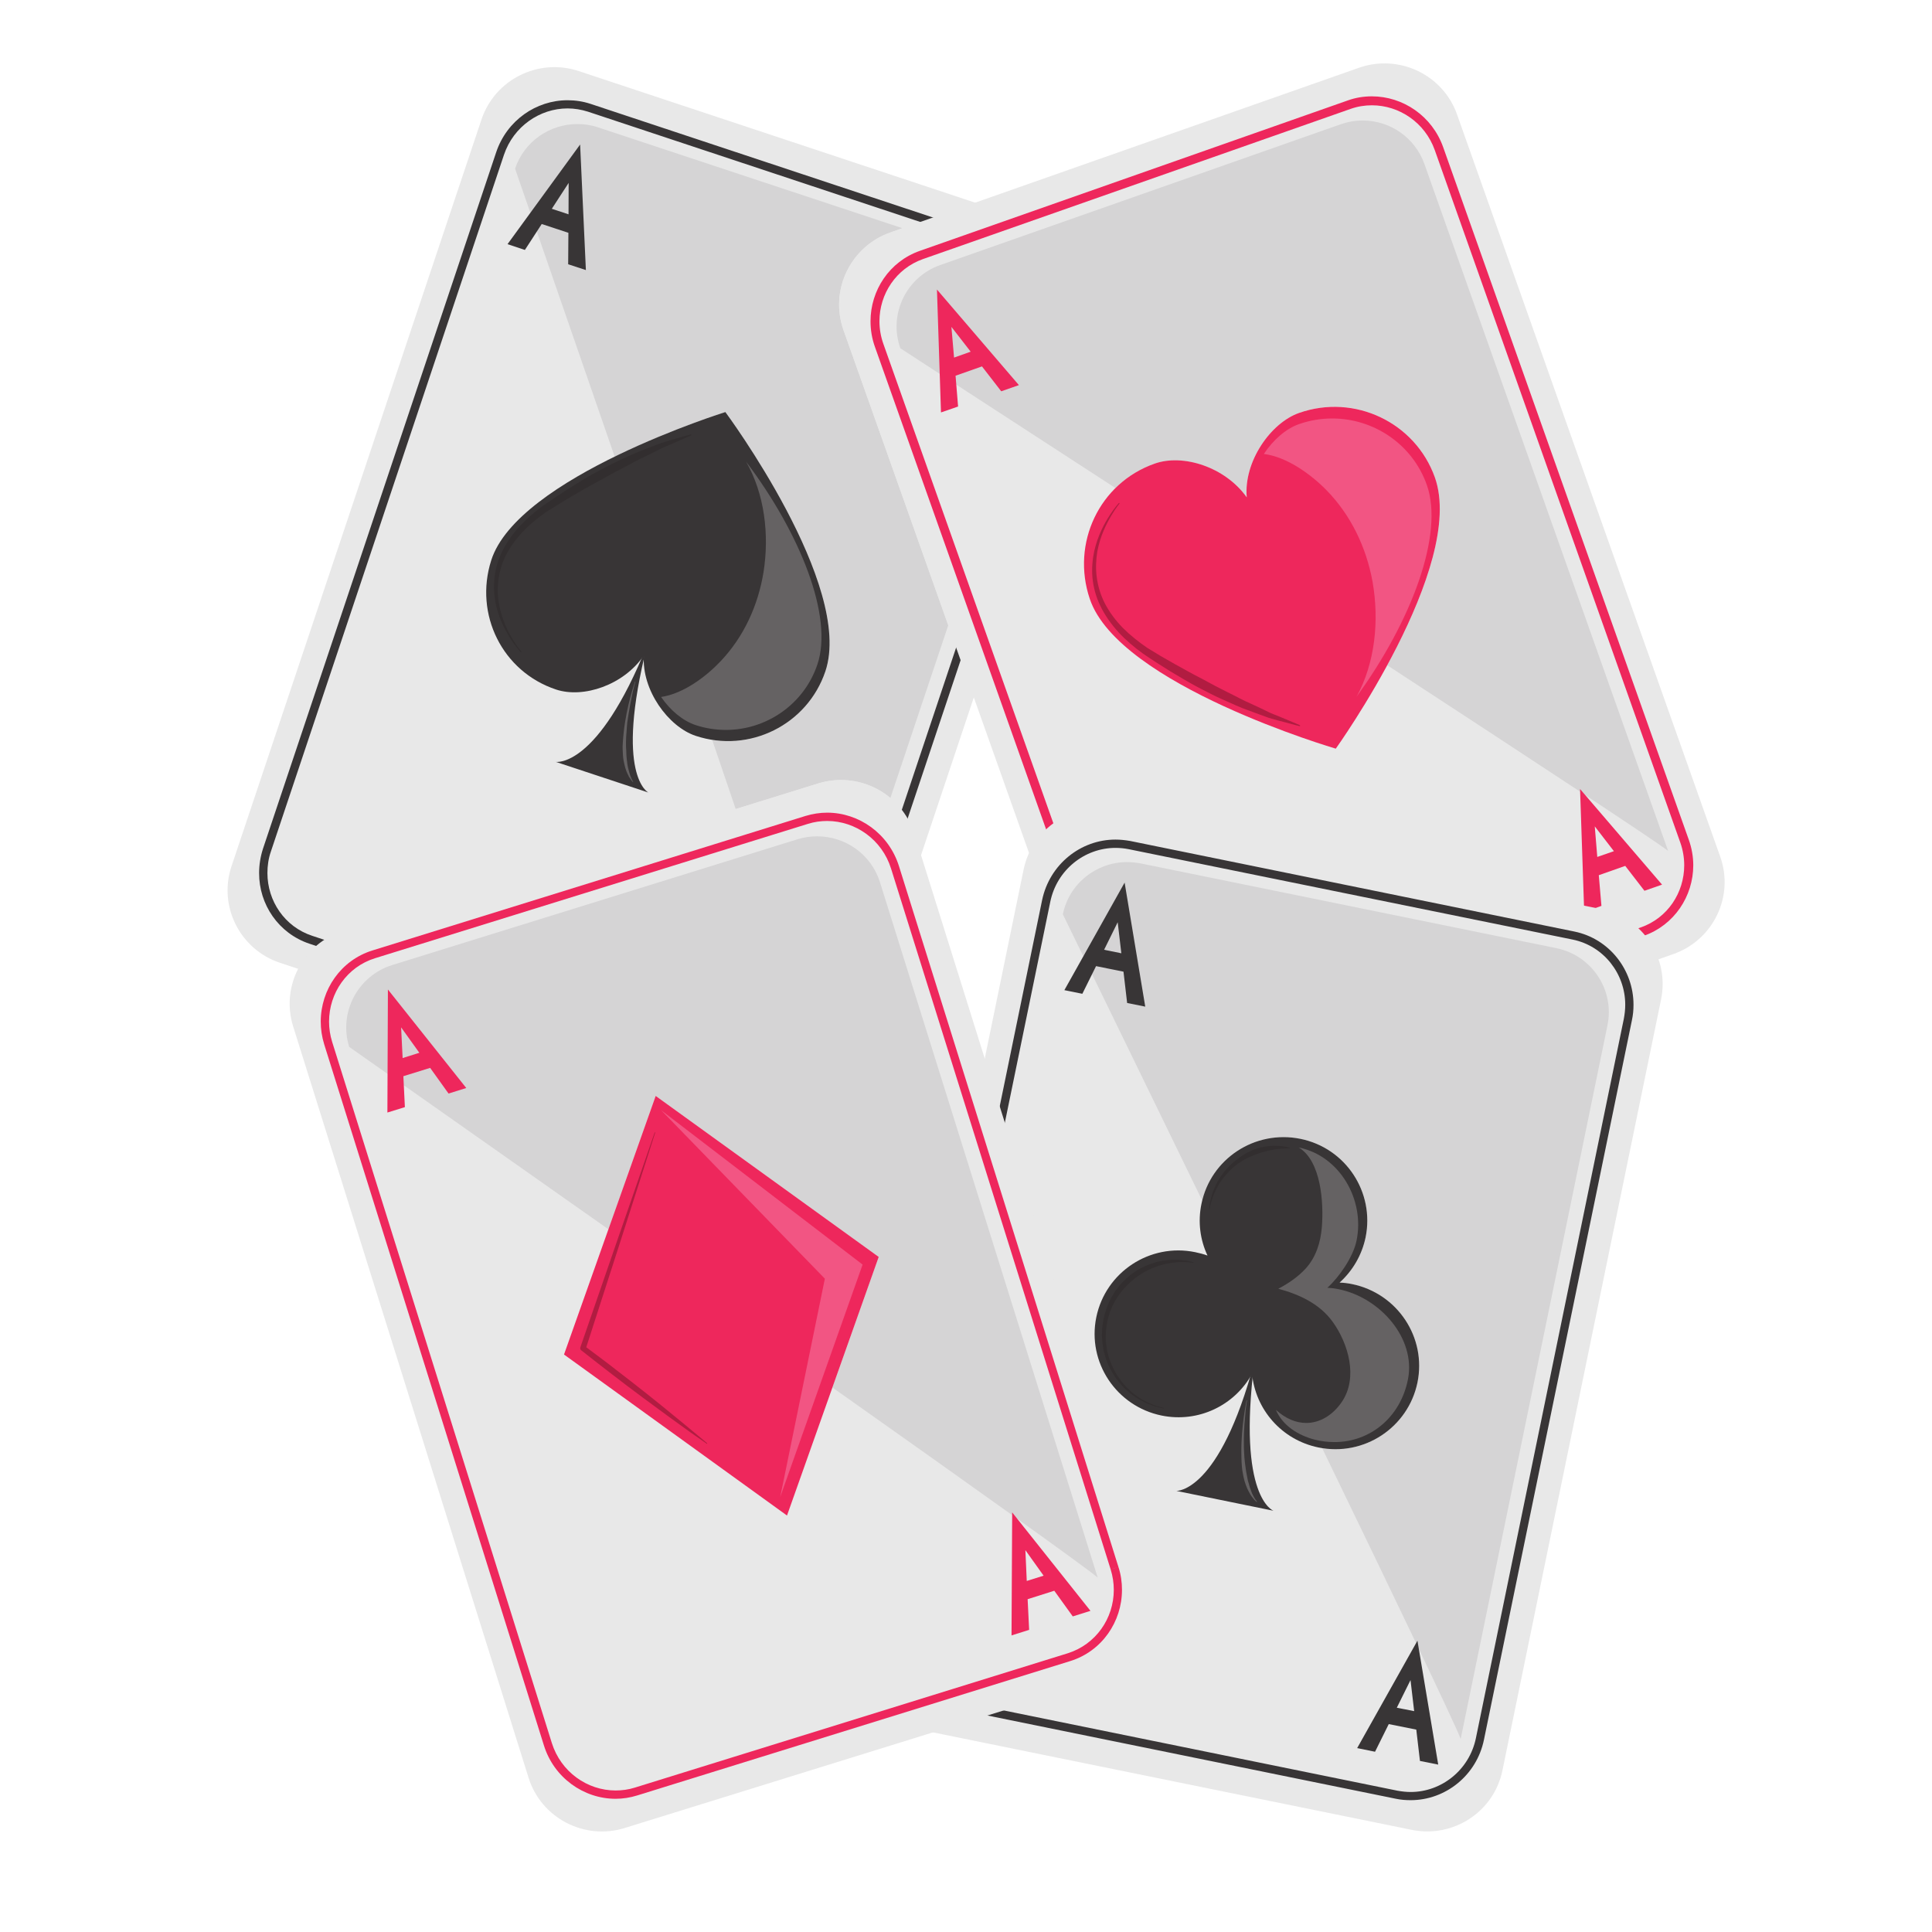 <svg xmlns="http://www.w3.org/2000/svg" xmlns:xlink="http://www.w3.org/1999/xlink" width="80" zoomAndPan="magnify" viewBox="0 0 60 60" height="80" preserveAspectRatio="xMidYMid meet" version="1.0"><defs><clipPath id="id1"><path d="M 26 1.672 L 53.953 1.672 L 53.953 35 L 26 35 Z M 26 1.672 " clip-rule="nonzero"/></clipPath></defs><path fill="#e8e8e8" d="M 26.363 33.254 C 25.945 34.496 24.594 35.172 23.344 34.758 L 8.699 29.902 C 7.449 29.488 6.773 28.141 7.191 26.898 L 14.953 3.711 C 15.371 2.465 16.723 1.793 17.973 2.207 L 32.613 7.066 C 33.863 7.48 34.539 8.824 34.121 10.07 L 26.363 33.254 " fill-opacity="1" fill-rule="nonzero"/><path fill="#383536" d="M 25.785 32.199 L 25.66 32.16 C 25.367 33.039 24.555 33.598 23.688 33.598 C 23.48 33.598 23.266 33.562 23.055 33.496 L 9.695 29.062 C 8.84 28.781 8.305 27.98 8.305 27.113 C 8.305 26.891 8.336 26.664 8.414 26.441 L 15.652 4.805 C 15.949 3.926 16.766 3.367 17.625 3.367 C 17.84 3.367 18.051 3.402 18.262 3.469 L 31.621 7.902 C 32.477 8.184 33.016 8.984 33.016 9.852 C 33.016 10.074 32.977 10.301 32.902 10.527 L 25.66 32.16 L 25.906 32.238 L 33.145 10.605 C 33.23 10.355 33.27 10.102 33.27 9.852 C 33.27 8.879 32.664 7.977 31.703 7.66 L 18.344 3.227 C 18.105 3.148 17.867 3.113 17.625 3.113 C 16.652 3.113 15.742 3.738 15.41 4.727 L 8.168 26.355 C 8.086 26.609 8.047 26.863 8.047 27.113 C 8.043 28.086 8.648 28.988 9.613 29.309 L 22.973 33.738 C 23.211 33.816 23.453 33.855 23.688 33.855 C 24.664 33.855 25.574 33.227 25.906 32.238 L 25.785 32.199 " fill-opacity="1" fill-rule="nonzero"/><path fill="#d5d4d5" d="M 22.848 25.125 C 22.613 24.434 22.367 23.715 22.117 22.977 C 22.281 23.004 22.449 23.016 22.613 23.016 C 23.945 23.016 25.188 22.176 25.633 20.848 C 26.527 18.184 22.527 12.797 22.527 12.797 C 22.527 12.797 20.844 13.324 19.09 14.184 C 17.387 9.254 15.996 5.238 15.996 5.238 C 16.281 4.387 17.078 3.852 17.934 3.852 C 18.145 3.852 18.363 3.883 18.578 3.957 L 28.023 7.086 L 27.652 7.219 C 26.41 7.656 25.758 9.012 26.195 10.25 L 29.449 19.418 L 27.652 24.781 C 27.227 24.426 26.684 24.223 26.117 24.223 C 25.883 24.223 25.641 24.258 25.406 24.332 L 22.848 25.125 " fill-opacity="1" fill-rule="nonzero"/><path fill="#383536" d="M 17.66 5.68 L 17.656 6.656 L 17.137 6.484 Z M 16.301 7.762 L 16.824 6.957 L 17.652 7.23 L 17.645 8.207 L 18.195 8.387 L 18.195 8.383 L 18.016 4.488 L 15.762 7.582 L 16.301 7.762 " fill-opacity="1" fill-rule="nonzero"/><path fill="#383536" d="M 23.863 30.133 L 23.855 31.105 L 23.34 30.934 L 23.863 30.133 M 22.504 32.211 L 23.031 31.41 L 23.855 31.68 L 23.852 32.656 L 24.398 32.84 L 24.398 32.832 L 24.223 28.941 L 21.965 32.035 L 22.504 32.211 " fill-opacity="1" fill-rule="nonzero"/><path fill="#383536" d="M 25.633 20.848 C 25.074 22.508 23.273 23.406 21.605 22.852 C 20.754 22.57 19.922 21.426 19.996 20.355 C 19.371 21.277 18.117 21.695 17.27 21.414 C 15.598 20.859 14.723 19.078 15.254 17.406 C 16.074 14.809 22.527 12.797 22.527 12.797 C 22.527 12.797 26.527 18.184 25.633 20.848 " fill-opacity="1" fill-rule="nonzero"/><path fill="#656263" d="M 22.547 22.668 C 22.23 22.668 21.91 22.621 21.598 22.516 C 21.207 22.387 20.816 22.062 20.531 21.645 C 21.23 21.543 21.938 21.004 22.383 20.531 C 23.102 19.773 23.543 18.801 23.711 17.773 C 23.898 16.602 23.742 15.336 23.172 14.34 C 24.855 16.57 25.883 19.148 25.387 20.629 C 24.969 21.879 23.797 22.668 22.547 22.668 " fill-opacity="1" fill-rule="nonzero"/><path fill="#322e2f" d="M 16.191 20.254 L 16.172 20.254 C 16.172 20.254 16.059 20.137 15.898 19.902 C 15.742 19.668 15.531 19.312 15.414 18.836 C 15.359 18.598 15.328 18.332 15.348 18.051 C 15.363 17.766 15.438 17.473 15.566 17.188 C 15.695 16.906 15.875 16.641 16.09 16.398 C 16.309 16.152 16.551 15.941 16.82 15.738 C 17.086 15.551 17.355 15.371 17.621 15.199 C 17.895 15.031 18.156 14.863 18.422 14.715 C 18.691 14.57 18.949 14.43 19.203 14.312 C 19.457 14.199 19.691 14.078 19.918 13.996 C 20.145 13.902 20.355 13.828 20.539 13.758 C 20.727 13.695 20.895 13.648 21.031 13.609 C 21.305 13.531 21.457 13.492 21.457 13.492 L 21.473 13.496 L 21.469 13.516 C 21.469 13.516 21.32 13.586 21.062 13.699 C 20.934 13.758 20.777 13.824 20.598 13.898 C 20.422 13.988 20.223 14.086 20.008 14.191 C 19.789 14.289 19.566 14.422 19.32 14.547 C 19.199 14.609 19.07 14.672 18.949 14.746 C 18.82 14.816 18.691 14.887 18.562 14.957 C 18.293 15.098 18.031 15.258 17.754 15.414 C 17.484 15.574 17.211 15.742 16.941 15.914 C 16.688 16.094 16.441 16.297 16.227 16.52 C 16.02 16.746 15.836 16.996 15.707 17.254 C 15.574 17.516 15.504 17.793 15.473 18.059 C 15.441 18.328 15.461 18.582 15.508 18.816 C 15.602 19.281 15.789 19.641 15.938 19.879 C 16.082 20.113 16.191 20.234 16.191 20.234 L 16.191 20.254 " fill-opacity="1" fill-rule="nonzero"/><path fill="#383536" d="M 20.102 20.023 C 18.551 23.891 17.258 23.66 17.258 23.66 L 20.137 24.613 C 20.137 24.613 19.07 24.105 20.102 20.023 " fill-opacity="1" fill-rule="nonzero"/><path fill="#656263" d="M 19.656 24.293 L 19.633 24.262 C 19.617 24.246 19.594 24.219 19.574 24.18 C 19.559 24.164 19.547 24.141 19.531 24.121 C 19.52 24.094 19.508 24.066 19.492 24.039 C 19.465 23.984 19.438 23.918 19.418 23.844 C 19.398 23.77 19.379 23.688 19.363 23.602 C 19.348 23.516 19.344 23.422 19.34 23.328 C 19.336 23.277 19.336 23.23 19.336 23.18 C 19.34 23.133 19.34 23.082 19.344 23.031 C 19.352 22.934 19.359 22.832 19.371 22.73 C 19.414 22.332 19.5 21.934 19.578 21.645 C 19.656 21.355 19.723 21.164 19.723 21.164 L 19.734 21.168 C 19.734 21.168 19.676 21.359 19.617 21.652 C 19.586 21.801 19.555 21.973 19.523 22.16 C 19.508 22.25 19.496 22.344 19.48 22.441 C 19.473 22.539 19.461 22.641 19.457 22.738 C 19.449 22.84 19.441 22.938 19.441 23.035 L 19.441 23.18 C 19.445 23.23 19.445 23.277 19.449 23.32 C 19.449 23.414 19.457 23.504 19.465 23.586 C 19.473 23.629 19.477 23.668 19.48 23.707 C 19.488 23.746 19.492 23.785 19.5 23.824 C 19.516 23.895 19.535 23.957 19.551 24.016 C 19.559 24.043 19.57 24.07 19.578 24.098 C 19.586 24.121 19.598 24.145 19.605 24.164 C 19.617 24.203 19.641 24.23 19.648 24.254 L 19.664 24.285 L 19.656 24.293 " fill-opacity="1" fill-rule="nonzero"/><g clip-path="url(#id1)"><path fill="#e8e8e8" d="M 53.422 26.602 C 53.863 27.836 53.211 29.191 51.969 29.629 L 37.414 34.742 C 36.172 35.18 34.809 34.531 34.371 33.293 L 26.195 10.25 C 25.758 9.012 26.41 7.656 27.652 7.219 L 42.203 2.105 C 43.445 1.668 44.812 2.316 45.25 3.555 L 53.422 26.602 " fill-opacity="1" fill-rule="nonzero"/></g><path fill="#ee275c" d="M 52.316 26.121 L 52.184 26.168 C 52.266 26.402 52.305 26.641 52.305 26.871 C 52.305 27.723 51.789 28.512 50.957 28.801 L 37.676 33.469 C 37.457 33.547 37.234 33.582 37.012 33.582 C 36.168 33.582 35.367 33.043 35.059 32.184 L 27.434 10.68 C 27.352 10.449 27.312 10.211 27.312 9.977 C 27.312 9.125 27.832 8.34 28.66 8.047 L 41.941 3.383 C 42.16 3.305 42.383 3.27 42.605 3.27 C 43.453 3.27 44.254 3.805 44.559 4.664 L 52.184 26.168 L 52.316 26.121 L 52.445 26.074 L 44.82 4.574 C 44.477 3.602 43.57 2.992 42.605 2.992 C 42.352 2.992 42.098 3.031 41.852 3.121 L 28.57 7.789 C 27.621 8.121 27.035 9.016 27.035 9.977 C 27.035 10.242 27.078 10.512 27.172 10.773 L 34.801 32.277 C 35.145 33.246 36.051 33.859 37.012 33.859 C 37.266 33.859 37.52 33.816 37.77 33.727 L 51.051 29.062 C 51.996 28.73 52.586 27.832 52.586 26.871 C 52.586 26.609 52.539 26.336 52.445 26.074 L 52.316 26.121 " fill-opacity="1" fill-rule="nonzero"/><path fill="#d5d4d5" d="M 51.805 26.426 C 51.395 26.105 47.559 23.582 43.082 20.66 C 44.09 18.801 45.105 16.367 44.562 14.828 C 44.082 13.477 42.809 12.633 41.445 12.633 C 41.078 12.633 40.707 12.695 40.344 12.824 C 39.461 13.133 38.621 14.336 38.719 15.445 C 38.195 14.707 37.285 14.297 36.492 14.297 C 36.27 14.297 36.055 14.328 35.859 14.398 C 35.387 14.566 34.977 14.828 34.641 15.156 C 30.859 12.699 27.961 10.816 27.961 10.816 C 27.586 9.762 28.141 8.602 29.203 8.23 L 41.637 3.859 C 41.863 3.781 42.09 3.742 42.32 3.742 C 43.16 3.742 43.945 4.266 44.238 5.098 L 51.805 26.426 " fill-opacity="1" fill-rule="nonzero"/><path fill="#ee275c" d="M 44.562 14.828 C 43.953 13.117 42.066 12.219 40.344 12.824 C 39.461 13.133 38.621 14.336 38.719 15.445 C 38.047 14.5 36.738 14.086 35.859 14.398 C 34.137 15.004 33.262 16.875 33.844 18.598 C 34.746 21.281 41.484 23.25 41.484 23.25 C 41.484 23.25 45.539 17.586 44.562 14.828 " fill-opacity="1" fill-rule="nonzero"/><path fill="#f25583" d="M 42.129 21.637 C 42.703 20.594 42.84 19.277 42.625 18.062 C 42.43 16.996 41.953 15.996 41.191 15.219 C 40.719 14.738 39.977 14.191 39.25 14.098 C 39.539 13.66 39.938 13.312 40.34 13.172 C 40.684 13.051 41.031 12.996 41.375 12.996 C 42.656 12.996 43.863 13.789 44.312 15.062 C 44.852 16.59 43.836 19.289 42.129 21.637 " fill-opacity="1" fill-rule="nonzero"/><path fill="#b11c41" d="M 40.363 22.551 C 40.363 22.551 40.199 22.512 39.918 22.434 C 39.773 22.398 39.598 22.352 39.402 22.293 C 39.211 22.223 38.992 22.145 38.754 22.055 C 38.516 21.973 38.27 21.855 38.004 21.738 C 37.734 21.625 37.469 21.477 37.188 21.336 C 36.91 21.188 36.629 21.016 36.344 20.848 C 36.062 20.672 35.777 20.492 35.5 20.301 C 35.223 20.102 34.961 19.879 34.734 19.633 C 34.508 19.383 34.312 19.109 34.172 18.816 C 34.031 18.527 33.953 18.223 33.926 17.93 C 33.902 17.637 33.93 17.355 33.984 17.109 C 34.098 16.613 34.309 16.238 34.469 15.992 C 34.629 15.746 34.746 15.625 34.746 15.625 L 34.766 15.621 L 34.766 15.641 C 34.766 15.641 34.656 15.766 34.508 16.02 C 34.363 16.266 34.168 16.641 34.078 17.129 C 34.039 17.371 34.023 17.637 34.059 17.914 C 34.094 18.191 34.176 18.477 34.316 18.746 C 34.457 19.016 34.648 19.273 34.871 19.5 C 35.098 19.727 35.359 19.934 35.625 20.117 C 35.906 20.293 36.191 20.461 36.48 20.621 C 36.77 20.777 37.047 20.941 37.324 21.078 C 37.461 21.152 37.598 21.227 37.73 21.297 C 37.859 21.367 37.996 21.43 38.121 21.496 C 38.379 21.621 38.613 21.754 38.844 21.852 C 39.07 21.953 39.277 22.055 39.461 22.145 C 39.648 22.219 39.812 22.285 39.949 22.344 C 40.215 22.453 40.371 22.523 40.371 22.523 L 40.379 22.543 L 40.363 22.551 " fill-opacity="1" fill-rule="nonzero"/><path fill="#ee275c" d="M 29.547 10.152 L 30.145 10.922 L 29.629 11.105 Z M 29.754 12.625 L 29.676 11.668 L 30.496 11.379 L 31.094 12.152 L 31.641 11.961 L 31.637 11.953 L 29.098 8.992 L 29.223 12.809 L 29.754 12.625 " fill-opacity="1" fill-rule="nonzero"/><path fill="#ee275c" d="M 49.527 25.664 L 50.121 26.434 L 49.605 26.613 Z M 49.734 28.133 L 49.652 27.18 L 50.473 26.891 L 51.07 27.664 L 51.617 27.473 L 51.613 27.469 L 49.07 24.504 L 49.199 28.324 L 49.734 28.133 " fill-opacity="1" fill-rule="nonzero"/><path fill="#e8e8e8" d="M 46.66 54.98 C 46.398 56.266 45.137 57.09 43.844 56.828 L 28.727 53.75 C 27.434 53.484 26.602 52.23 26.867 50.945 L 31.789 27.004 C 32.055 25.719 33.316 24.891 34.605 25.152 L 49.727 28.234 C 51.016 28.496 51.852 29.75 51.586 31.039 L 46.66 54.98 " fill-opacity="1" fill-rule="nonzero"/><path fill="#383536" d="M 45.961 54 L 45.836 53.977 C 45.633 54.969 44.766 55.652 43.809 55.652 C 43.676 55.652 43.543 55.637 43.406 55.613 L 29.609 52.801 C 28.645 52.605 27.98 51.742 27.98 50.777 C 27.98 50.637 27.992 50.492 28.023 50.344 L 32.617 28.008 C 32.82 27.012 33.688 26.332 34.641 26.332 C 34.773 26.332 34.91 26.344 35.047 26.371 L 48.844 29.18 C 49.805 29.379 50.473 30.238 50.473 31.203 C 50.473 31.348 50.457 31.492 50.43 31.637 L 45.836 53.977 L 45.961 54 L 46.086 54.027 L 50.68 31.688 C 50.715 31.527 50.73 31.367 50.73 31.203 C 50.73 30.121 49.98 29.152 48.895 28.93 L 35.098 26.117 C 34.941 26.09 34.793 26.074 34.641 26.074 C 33.562 26.074 32.594 26.844 32.363 27.957 L 27.77 50.293 C 27.738 50.453 27.723 50.617 27.723 50.777 C 27.723 51.859 28.469 52.828 29.559 53.051 L 43.355 55.863 C 43.508 55.895 43.66 55.906 43.809 55.906 C 44.891 55.906 45.859 55.137 46.086 54.027 L 45.961 54 " fill-opacity="1" fill-rule="nonzero"/><path fill="#d5d4d5" d="M 45.363 54.004 C 45.184 53.527 43.305 49.605 41.062 44.977 C 41.203 44.996 41.34 45.008 41.473 45.008 C 42.684 45.008 43.77 44.16 44.02 42.938 C 44.309 41.535 43.398 40.168 41.992 39.879 C 41.863 39.852 41.73 39.836 41.602 39.832 C 42 39.473 42.293 38.988 42.41 38.426 C 42.695 37.023 41.793 35.652 40.383 35.367 C 40.207 35.332 40.031 35.312 39.859 35.312 C 38.68 35.312 37.625 36.113 37.336 37.285 C 34.973 32.422 33.008 28.395 33.008 28.395 C 33.203 27.434 34.055 26.773 35 26.773 C 35.137 26.773 35.277 26.789 35.414 26.812 L 48.332 29.445 C 49.438 29.672 50.148 30.742 49.922 31.84 L 45.363 54.004 " fill-opacity="1" fill-rule="nonzero"/><path fill="#383536" d="M 34.711 28.641 L 34.824 29.605 L 34.289 29.496 Z M 33.613 30.863 L 34.039 30.004 L 34.891 30.176 L 35.004 31.148 L 35.566 31.262 L 35.566 31.258 L 34.926 27.41 L 33.055 30.75 L 33.613 30.863 " fill-opacity="1" fill-rule="nonzero"/><path fill="#383536" d="M 43.805 52.176 L 43.918 53.141 L 43.379 53.035 Z M 42.703 54.402 L 43.129 53.543 L 43.984 53.715 L 44.098 54.688 L 44.664 54.801 L 44.664 54.793 L 44.02 50.953 L 42.148 54.289 L 42.703 54.402 " fill-opacity="1" fill-rule="nonzero"/><path fill="#383536" d="M 38.957 42.289 C 37.867 46.379 36.531 46.301 36.531 46.301 L 39.551 46.918 C 39.551 46.918 38.418 46.531 38.957 42.289 " fill-opacity="1" fill-rule="nonzero"/><path fill="#656263" d="M 39.031 46.648 L 39.004 46.625 C 38.984 46.605 38.957 46.586 38.93 46.547 L 38.883 46.488 C 38.867 46.465 38.848 46.441 38.832 46.414 C 38.801 46.359 38.766 46.297 38.734 46.227 C 38.703 46.152 38.672 46.074 38.648 45.988 C 38.625 45.902 38.605 45.809 38.59 45.715 C 38.582 45.664 38.574 45.617 38.57 45.57 C 38.566 45.516 38.562 45.465 38.559 45.418 C 38.555 45.316 38.551 45.215 38.551 45.113 C 38.547 44.699 38.586 44.293 38.629 43.988 C 38.672 43.684 38.715 43.484 38.715 43.484 L 38.727 43.488 C 38.727 43.488 38.691 43.688 38.668 43.992 C 38.652 44.145 38.641 44.32 38.633 44.516 C 38.629 44.609 38.629 44.707 38.629 44.805 C 38.629 44.906 38.629 45.008 38.637 45.105 C 38.641 45.207 38.648 45.312 38.66 45.406 C 38.668 45.461 38.672 45.508 38.68 45.555 C 38.688 45.602 38.691 45.652 38.699 45.695 C 38.715 45.789 38.734 45.879 38.75 45.961 C 38.762 46.004 38.77 46.043 38.785 46.082 C 38.793 46.121 38.805 46.16 38.816 46.195 C 38.84 46.266 38.863 46.328 38.887 46.387 C 38.902 46.414 38.914 46.438 38.926 46.461 C 38.941 46.484 38.949 46.508 38.961 46.527 C 38.98 46.566 39.004 46.59 39.02 46.609 L 39.039 46.641 L 39.031 46.648 " fill-opacity="1" fill-rule="nonzero"/><path fill="#383536" d="M 41.992 39.879 C 41.863 39.852 41.73 39.836 41.602 39.832 C 42 39.473 42.293 38.988 42.41 38.426 C 42.695 37.023 41.793 35.652 40.383 35.367 C 38.973 35.082 37.598 35.984 37.312 37.387 C 37.195 37.949 37.273 38.508 37.5 38.992 C 37.379 38.949 37.25 38.914 37.117 38.887 C 35.711 38.598 34.336 39.504 34.047 40.906 C 33.758 42.305 34.668 43.672 36.074 43.961 C 37.223 44.195 38.348 43.641 38.883 42.664 C 38.988 43.77 39.801 44.719 40.949 44.953 C 42.359 45.242 43.73 44.336 44.02 42.938 C 44.309 41.535 43.398 40.168 41.992 39.879 " fill-opacity="1" fill-rule="nonzero"/><path fill="#656263" d="M 41.445 44.785 C 41.242 44.785 41.031 44.762 40.82 44.707 C 40.332 44.578 39.836 44.285 39.625 43.785 C 39.93 44.062 40.254 44.191 40.566 44.191 C 40.984 44.191 41.383 43.957 41.668 43.543 C 42.188 42.785 41.871 41.723 41.391 41.055 C 40.988 40.492 40.352 40.199 39.699 40.023 C 40.012 39.859 40.305 39.66 40.547 39.398 C 40.871 39.043 41.012 38.582 41.051 38.113 C 41.113 37.344 41.027 36.059 40.336 35.637 C 41.613 35.898 42.391 37.266 42.129 38.527 C 42.027 39.035 41.582 39.672 41.223 39.992 C 41.34 40 41.461 40.012 41.578 40.039 C 42.855 40.297 43.973 41.559 43.727 42.828 C 43.496 44.02 42.547 44.785 41.445 44.785 " fill-opacity="1" fill-rule="nonzero"/><path fill="#322e2f" d="M 36.133 43.742 C 36.133 43.742 36.105 43.734 36.055 43.723 C 36.027 43.715 35.996 43.711 35.957 43.699 L 35.898 43.684 C 35.875 43.68 35.855 43.672 35.828 43.66 C 35.781 43.645 35.73 43.625 35.672 43.605 C 35.617 43.582 35.559 43.555 35.496 43.523 C 35.434 43.492 35.371 43.453 35.301 43.414 C 35.234 43.371 35.172 43.32 35.098 43.27 C 35.066 43.242 35.035 43.211 35 43.184 C 34.969 43.152 34.93 43.125 34.898 43.09 C 34.84 43.02 34.766 42.953 34.711 42.871 C 34.586 42.719 34.484 42.531 34.398 42.336 C 34.379 42.281 34.359 42.23 34.34 42.18 C 34.324 42.129 34.312 42.07 34.297 42.02 L 34.273 41.938 L 34.258 41.852 C 34.254 41.797 34.238 41.742 34.234 41.684 C 34.23 41.629 34.227 41.57 34.223 41.512 L 34.219 41.473 L 34.223 41.43 L 34.227 41.34 C 34.227 41.281 34.227 41.223 34.238 41.168 L 34.266 40.992 C 34.309 40.773 34.387 40.539 34.492 40.336 C 34.516 40.285 34.551 40.238 34.578 40.188 C 34.59 40.164 34.605 40.137 34.621 40.113 L 34.672 40.047 C 34.707 40 34.742 39.953 34.777 39.91 C 34.812 39.871 34.852 39.828 34.891 39.789 C 35.047 39.633 35.215 39.5 35.395 39.406 C 35.484 39.352 35.574 39.32 35.66 39.281 C 35.703 39.262 35.75 39.25 35.793 39.234 C 35.836 39.219 35.879 39.203 35.918 39.191 C 36.008 39.176 36.09 39.152 36.168 39.145 C 36.246 39.137 36.324 39.125 36.395 39.121 L 36.59 39.121 C 36.652 39.125 36.707 39.133 36.758 39.141 C 36.785 39.141 36.805 39.145 36.832 39.145 C 36.852 39.152 36.871 39.156 36.891 39.156 C 36.93 39.168 36.961 39.176 36.988 39.18 C 37.039 39.191 37.07 39.199 37.07 39.199 L 37.074 39.211 L 37.066 39.215 C 37.066 39.215 37.039 39.211 36.984 39.211 C 36.957 39.207 36.926 39.203 36.887 39.199 L 36.824 39.195 L 36.754 39.195 C 36.703 39.195 36.648 39.195 36.59 39.195 C 36.531 39.203 36.469 39.211 36.402 39.215 C 36.336 39.223 36.266 39.242 36.188 39.254 C 36.152 39.262 36.113 39.273 36.074 39.285 C 36.035 39.297 35.996 39.305 35.957 39.32 C 35.918 39.332 35.879 39.348 35.84 39.363 C 35.801 39.379 35.758 39.391 35.719 39.414 C 35.641 39.453 35.555 39.488 35.477 39.543 C 35.312 39.637 35.156 39.766 35.012 39.906 C 34.977 39.945 34.938 39.98 34.902 40.02 C 34.867 40.059 34.84 40.102 34.805 40.141 L 34.754 40.207 L 34.711 40.273 C 34.684 40.316 34.652 40.359 34.625 40.41 C 34.602 40.457 34.578 40.504 34.551 40.555 L 34.531 40.59 L 34.52 40.629 L 34.488 40.703 C 34.445 40.797 34.422 40.914 34.391 41.023 C 34.352 41.234 34.328 41.461 34.344 41.676 C 34.352 41.73 34.359 41.781 34.367 41.836 L 34.375 41.918 L 34.395 41.996 C 34.41 42.047 34.418 42.102 34.434 42.148 C 34.453 42.199 34.469 42.25 34.488 42.297 C 34.566 42.492 34.656 42.672 34.773 42.824 C 34.824 42.906 34.891 42.973 34.949 43.043 C 34.977 43.078 35.012 43.105 35.043 43.137 C 35.074 43.168 35.105 43.199 35.137 43.227 C 35.203 43.277 35.266 43.332 35.328 43.371 C 35.395 43.414 35.453 43.457 35.516 43.488 C 35.574 43.52 35.633 43.551 35.688 43.574 C 35.742 43.598 35.793 43.617 35.84 43.637 C 35.859 43.645 35.883 43.652 35.906 43.66 L 35.965 43.68 C 36 43.688 36.031 43.699 36.059 43.703 C 36.109 43.719 36.137 43.727 36.137 43.727 L 36.145 43.734 L 36.133 43.742 " fill-opacity="1" fill-rule="nonzero"/><path fill="#322e2f" d="M 37.555 37.566 L 37.547 37.559 C 37.547 37.559 37.555 37.504 37.566 37.41 C 37.57 37.387 37.574 37.363 37.578 37.332 C 37.586 37.305 37.594 37.273 37.602 37.242 C 37.609 37.211 37.617 37.176 37.629 37.141 C 37.637 37.102 37.652 37.066 37.664 37.027 C 37.68 36.988 37.695 36.945 37.711 36.906 C 37.73 36.863 37.75 36.824 37.77 36.777 C 37.781 36.762 37.793 36.738 37.801 36.715 L 37.84 36.652 C 37.867 36.609 37.895 36.566 37.922 36.523 C 37.984 36.438 38.047 36.348 38.125 36.27 C 38.195 36.188 38.281 36.117 38.367 36.043 C 38.457 35.977 38.543 35.906 38.641 35.852 C 38.734 35.789 38.836 35.75 38.934 35.703 C 38.984 35.688 39.031 35.672 39.082 35.656 C 39.105 35.648 39.129 35.641 39.156 35.633 C 39.18 35.629 39.203 35.625 39.227 35.621 C 39.273 35.613 39.32 35.602 39.367 35.598 C 39.41 35.59 39.453 35.59 39.496 35.586 C 39.527 35.582 39.559 35.582 39.586 35.582 C 39.637 35.582 39.684 35.586 39.727 35.59 C 39.762 35.59 39.793 35.594 39.82 35.598 C 39.852 35.602 39.879 35.605 39.902 35.609 C 39.996 35.629 40.051 35.641 40.051 35.641 L 40.055 35.652 L 40.047 35.66 C 40.047 35.66 39.992 35.664 39.898 35.668 C 39.875 35.668 39.848 35.668 39.82 35.668 C 39.793 35.672 39.762 35.676 39.727 35.68 C 39.695 35.684 39.664 35.688 39.625 35.691 C 39.59 35.691 39.551 35.707 39.512 35.711 C 39.473 35.719 39.434 35.727 39.391 35.734 C 39.352 35.742 39.305 35.758 39.262 35.77 C 39.238 35.773 39.219 35.777 39.195 35.785 C 39.176 35.789 39.152 35.801 39.129 35.809 C 39.082 35.824 39.039 35.84 38.992 35.855 C 38.902 35.895 38.805 35.926 38.711 35.977 C 38.617 36.02 38.531 36.086 38.441 36.141 C 38.359 36.207 38.273 36.27 38.203 36.348 C 38.125 36.418 38.062 36.5 37.996 36.574 C 37.965 36.617 37.938 36.656 37.91 36.695 L 37.871 36.754 L 37.836 36.816 L 37.77 36.934 C 37.75 36.973 37.734 37.012 37.719 37.047 C 37.703 37.082 37.684 37.121 37.672 37.152 C 37.664 37.188 37.652 37.223 37.641 37.25 C 37.633 37.281 37.621 37.312 37.613 37.34 C 37.605 37.367 37.598 37.391 37.594 37.414 C 37.574 37.508 37.562 37.562 37.562 37.562 L 37.555 37.566 " fill-opacity="1" fill-rule="nonzero"/><path fill="#e8e8e8" d="M 35.703 49.223 C 36.094 50.473 35.391 51.805 34.137 52.199 L 19.402 56.77 C 18.145 57.16 16.805 56.461 16.414 55.207 L 9.105 31.879 C 8.711 30.625 9.414 29.297 10.672 28.902 L 25.406 24.332 C 26.664 23.941 28 24.641 28.395 25.891 L 35.703 49.223 " fill-opacity="1" fill-rule="nonzero"/><path fill="#ee275c" d="M 34.613 48.703 L 34.492 48.738 C 34.559 48.953 34.59 49.168 34.59 49.375 C 34.59 50.262 34.031 51.07 33.16 51.344 L 19.715 55.516 C 19.52 55.578 19.316 55.605 19.117 55.605 C 18.238 55.605 17.418 55.027 17.137 54.129 L 10.316 32.359 C 10.25 32.148 10.219 31.934 10.219 31.727 C 10.219 30.84 10.777 30.027 11.648 29.758 L 25.09 25.586 C 25.289 25.523 25.492 25.496 25.688 25.496 C 26.566 25.496 27.391 26.074 27.672 26.973 L 34.492 48.738 L 34.734 48.664 L 27.918 26.898 C 27.602 25.891 26.68 25.238 25.688 25.238 C 25.465 25.238 25.238 25.273 25.016 25.34 L 11.57 29.516 C 10.586 29.82 9.961 30.734 9.961 31.727 C 9.961 31.961 9.996 32.199 10.07 32.438 L 16.891 54.203 C 17.203 55.211 18.129 55.863 19.117 55.863 C 19.344 55.863 19.57 55.828 19.793 55.758 L 33.238 51.586 C 34.219 51.281 34.844 50.367 34.844 49.375 C 34.844 49.141 34.812 48.902 34.734 48.664 L 34.613 48.703 " fill-opacity="1" fill-rule="nonzero"/><path fill="#d5d4d5" d="M 34.09 48.992 C 33.699 48.66 30.105 46.094 25.852 43.09 L 27.289 39.035 L 20.363 34.035 L 18.895 38.176 C 14.488 35.07 10.844 32.512 10.844 32.512 C 10.512 31.441 11.109 30.305 12.184 29.969 L 24.773 26.062 C 24.977 26 25.18 25.973 25.379 25.973 C 26.25 25.973 27.055 26.527 27.328 27.398 L 34.09 48.992 " fill-opacity="1" fill-rule="nonzero"/><path fill="#ee275c" d="M 12.457 31.906 L 13.023 32.695 L 12.504 32.859 Z M 12.574 34.383 L 12.527 33.422 L 13.359 33.164 L 13.93 33.961 L 14.48 33.789 L 14.477 33.785 L 12.047 30.73 L 12.031 34.551 L 12.574 34.383 " fill-opacity="1" fill-rule="nonzero"/><path fill="#ee275c" d="M 31.844 48.141 L 32.41 48.934 L 31.887 49.098 Z M 31.961 50.617 L 31.914 49.664 L 32.742 49.402 L 33.316 50.199 L 33.863 50.027 L 33.863 50.023 L 31.434 46.969 L 31.414 50.789 L 31.961 50.617 " fill-opacity="1" fill-rule="nonzero"/><path fill="#ee275c" d="M 27.289 39.035 L 24.441 47.066 L 17.516 42.066 L 20.363 34.035 L 27.289 39.035 " fill-opacity="1" fill-rule="nonzero"/><path fill="#f25583" d="M 24.23 46.492 L 25.617 39.711 L 20.531 34.477 L 26.789 39.273 L 24.23 46.492 " fill-opacity="1" fill-rule="nonzero"/><path fill="#b11c41" d="M 21.949 44.836 C 21.781 44.719 21.617 44.605 21.449 44.488 C 21.285 44.371 21.121 44.25 20.957 44.133 C 20.793 44.012 20.629 43.898 20.465 43.773 L 19.977 43.414 L 19.492 43.051 L 19.012 42.684 C 18.852 42.562 18.691 42.438 18.531 42.312 L 18.055 41.938 L 18.051 41.938 C 18.023 41.914 18.012 41.875 18.023 41.844 L 19.176 38.504 L 20.332 35.168 L 20.34 35.164 L 20.348 35.176 L 19.273 38.535 L 18.207 41.84 L 18.645 42.168 C 18.805 42.289 18.969 42.41 19.125 42.535 L 19.605 42.906 L 20.082 43.281 L 20.555 43.66 C 20.711 43.789 20.867 43.918 21.023 44.043 C 21.18 44.172 21.34 44.301 21.492 44.43 C 21.648 44.559 21.805 44.688 21.961 44.82 L 21.961 44.836 L 21.949 44.836 " fill-opacity="1" fill-rule="nonzero"/></svg>